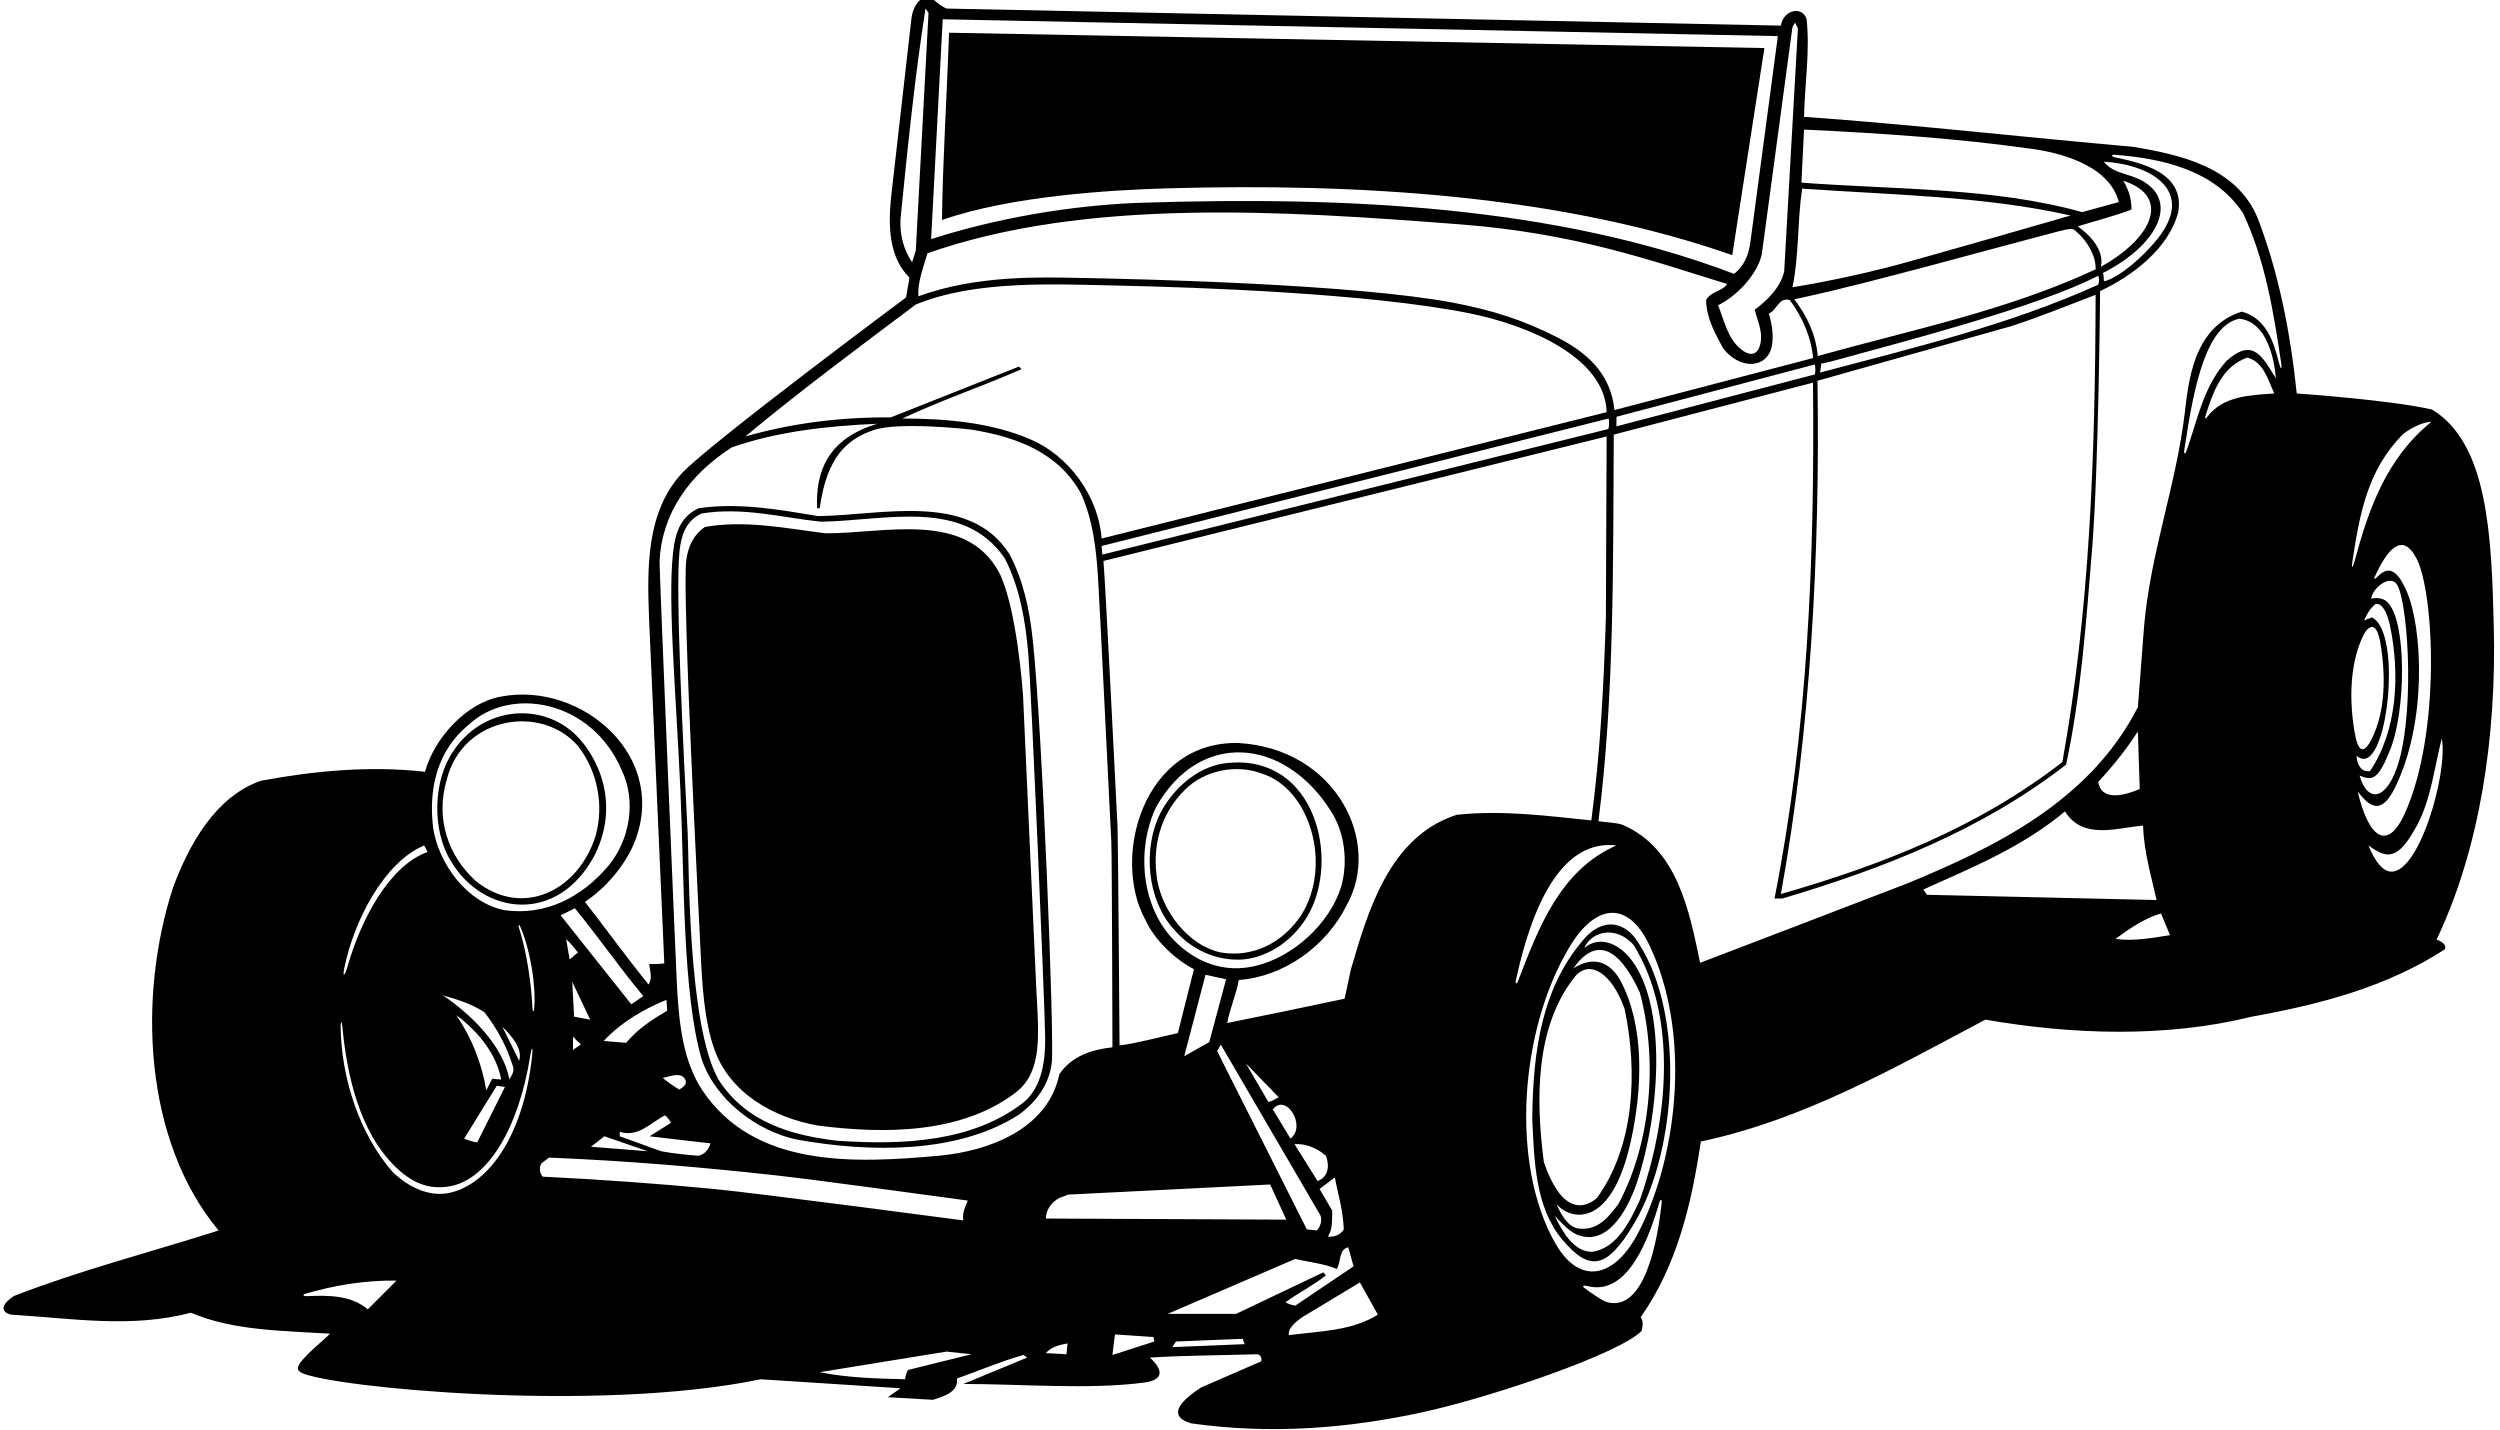 <?xml version="1.0" encoding="UTF-8"?>
<svg xmlns="http://www.w3.org/2000/svg" xmlns:xlink="http://www.w3.org/1999/xlink" width="535pt" height="306pt" viewBox="0 0 535 306" version="1.1">
<g id="surface1">
<path style=" stroke:none;fill-rule:nonzero;fill:rgb(0%,0%,0%);fill-opacity:1;" d="M 521.422 201.086 C 530.781 181.402 534.246 157.492 533.672 134.113 C 533.195 114.703 532.453 94.91 520.461 87.645 C 511.422 85.562 491.504 84.203 491.504 84.203 C 490.141 71.086 487.66 58.523 483.184 46.766 C 478.703 35.805 466.703 33.086 456.301 31.402 C 432.621 29.324 409.66 26.684 386.062 25.004 C 386.223 18.043 387.344 11.004 386.621 4.125 C 385.77 1.227 381.664 2 381.102 5.484 L 202.664 1.836 C 201.879 1.637 200.562 0.648 199.887 0 C 198.043 -1.758 195.449 0.426 195.043 3.984 C 194.293 10.547 190.781 41.332 190.695 42.172 C 190.074 48.312 190.18 55.031 194.621 59.402 L 193.902 63.645 C 193.902 63.645 151.32 95.34 145.859 101.344 C 138.34 109.609 138.453 121.316 138.91 132.656 C 139.008 135.066 142.164 206.168 142.164 206.168 C 141.613 206.277 140.164 206.332 138.941 206.285 C 139 207.5 139.742 209.324 138.781 210.684 C 134.062 204.844 129.742 198.844 125.184 193.004 C 129.66 189.965 133.344 185.645 135.504 180.926 C 143.621 162.105 124.535 145.688 107.102 149.086 C 99.582 150.523 92.941 158.043 90.941 165.164 C 79.102 163.805 66.941 165.004 55.82 167.086 C 45.98 170.523 40.383 180.926 37.023 189.965 C 29.422 213.406 30.781 244.125 46.781 263.324 C 32.223 267.965 17.262 271.805 3.02 277.324 C -0.164 279.445 0.402 280.852 2.332 281.332 C 15.613 282.133 28.062 284.285 40.859 280.922 C 49.82 284.766 60.383 284.766 70.621 285.406 C 69.676 286.5 64.695 290.355 63.836 292.359 C 63.633 292.824 63.684 293.359 64.527 293.777 C 70.883 296.898 127.895 302.441 162.781 295.164 L 192.703 297.086 L 190 299 L 199.66 299.562 C 201.836 298.832 205.184 297.965 204.781 295.004 C 209.582 293.324 214.141 291.324 219.02 289.965 L 219.82 290.523 C 215.422 292.363 206.164 296.168 206.164 296.168 C 218.555 296.168 233.148 297.434 244.957 295.855 C 249.004 295.316 249.02 293.188 246.062 290.523 C 253.422 290.043 261.902 290.043 269.102 289.805 C 269.82 289.965 270.062 290.684 269.902 291.324 L 257.02 296.926 C 249.289 301.98 252.344 303.84 254.941 304.605 C 271.965 307.004 288.402 305.676 304.121 302.285 C 319.344 298.996 346.949 289.527 351.344 284.766 C 351.504 283.965 351.742 282.605 351.102 281.887 C 358.859 270.844 361.98 257.723 363.98 244.285 C 385.902 239.645 405.262 228.605 424.859 218.203 C 443.344 221.406 463.422 222.125 481.902 217.566 C 496.539 214.922 510.703 211.242 523.184 203.164 C 523.82 201.805 521.422 201.086 521.422 201.086 Z M 444.621 48.445 C 448.461 47.242 452.383 46.285 456.141 44.844 C 456.141 42.523 455.504 40.523 454.383 38.684 C 464.832 42.055 460.469 51.098 449.582 57.086 C 450.664 52.336 444.621 48.445 444.621 48.445 Z M 333.25 72.188 C 326.188 68.582 319.461 66.379 310.945 64.773 C 289.84 60.801 244.586 59.715 230.688 59.469 C 223.137 59.336 209.152 58.797 196.539 63.402 C 196.301 60.363 197.66 57.164 198.461 54.203 C 232.504 42.262 274.965 45.129 312.438 48.012 C 337.309 49.926 353.316 55.766 369.582 60.766 C 368.781 62.285 366.141 62.285 365.102 64.203 C 365.184 68.125 367.02 71.324 368.781 74.605 C 372.32 78.973 377.223 78.723 378.781 75.324 C 379.82 72.844 379.262 69.562 378.539 67.086 C 380.301 66.445 380.539 63.562 383.02 64.203 C 385.66 67.805 387.602 72.066 388 76.625 L 345.5 87.75 C 344.68 79.816 339.453 75.352 333.25 72.188 Z M 344.188 91.812 L 235.902 118.684 L 235.742 116.844 L 344.223 89.562 C 344.438 90.125 344.348 91.254 344.188 91.812 Z M 403.93 57.223 C 397.199 58.93 390.465 60.352 383.582 61.484 C 385.02 54.766 384.621 47.242 385.66 40.363 C 404.781 41.727 424.859 41.965 443.102 46.125 C 443.102 46.125 409.828 55.73 403.93 57.223 Z M 444.125 49.375 C 447.02 51.836 448.562 55.078 448.461 57.645 C 429.582 66.445 409.078 70.59 389 76.188 C 388.602 71.547 386.703 67.645 383.98 64.043 C 383.98 64.043 384.703 63.891 385.891 63.633 C 399.953 60.609 427.594 52.867 440.312 49.562 C 443.328 48.777 443.602 48.93 444.125 49.375 Z M 345.938 89.188 L 388.375 78 C 388.625 79.188 388.383 80.125 388.383 80.125 L 345.902 91.242 Z M 388.941 81.484 L 430.383 69.805 C 436.539 67.805 442.461 65.402 448.461 63.086 C 448.383 97.805 447.184 130.684 441.344 163.086 C 423.184 177.164 402.539 185.164 381.102 191.324 C 387.422 156.605 389.504 118.926 388.941 81.484 Z M 389.504 79.727 L 389.75 77.812 C 389.75 77.812 390.867 77.629 392.25 77.25 C 407.223 73.145 436.359 65.609 449.02 59.004 C 449.25 59.5 449.262 60.203 449.02 60.926 C 430.141 69.484 409.742 74.363 389.504 79.727 Z M 456.355 37.766 C 454.184 36.992 451.836 36.672 450.223 34.605 C 460.164 35.164 470.035 40.77 461.664 51.164 C 458.676 54.883 453.859 59.137 450.383 60.203 C 449.98 59.727 450.383 58.926 449.98 58.445 C 462.883 51.887 466.887 41.52 456.355 37.766 Z M 386.062 27.727 C 402.602 28.516 419.062 29.621 435.062 31.891 C 439.77 32.559 451.305 34.941 453.422 43.242 L 445.582 45.402 C 426.859 40.125 405.742 40.605 385.504 39.086 Z M 383.582 5.805 L 384.141 4.844 L 384.75 6.062 L 381.82 58.043 C 381.102 61.402 378.301 64.203 375.504 66.285 C 376.027 68.383 377.09 70.594 376.836 72.863 C 376.539 75.52 374.977 76.926 372.199 74.418 C 369.629 72.098 368.922 68.402 367.66 65.324 C 371.66 63.402 376 58.812 377.02 54.445 Z M 201.742 4.125 L 380.461 7.727 L 374.539 52.125 C 374.125 54.75 373.188 56.938 371.102 58.605 C 332.734 44.031 287.918 42.004 244.625 43.375 C 233.113 43.738 216.586 45.637 199.262 51.164 Z M 192.703 46.926 C 194.223 31.727 195.742 16.605 198.062 1.805 L 198.703 2.766 L 195.98 53.645 L 195.184 56.125 C 193.422 53.484 192.539 50.363 192.703 46.926 Z M 195.98 65.164 C 208.859 59.91 225.383 60.812 240.125 61.137 C 255.816 61.477 293.141 62.742 314.516 67.055 C 326.836 69.539 343.531 76.395 343.82 88.203 L 235.742 115.242 C 235.102 106.285 228.781 97.484 220.383 93.965 C 212.141 90.445 202.539 89.562 193.102 89.562 C 201.422 85.645 210.223 82.684 218.621 79.004 L 218.062 78.445 L 190.621 89.324 C 179.66 89.242 169.262 90.605 159.504 93.402 C 171.02 83.805 183.742 74.363 195.98 65.164 Z M 142.621 213.965 L 142.781 216.285 C 139.66 218.125 136.621 220.043 133.98 223.164 L 129.184 222.766 C 133.02 218.684 137.742 215.965 142.621 213.965 Z M 132.621 243.164 L 132.621 242.203 C 136.621 243.484 139.293 240.188 142.336 238.668 C 142.836 239.168 143.336 239.668 143.582 240.285 L 139 243.168 L 152.062 244.684 C 151.512 246.316 150.598 247.062 149.5 247.332 C 147.164 247.168 143.836 246.832 141.504 246.363 Z M 138.621 246.363 L 126.461 245.406 L 129.344 243.164 Z M 145.344 233.164 C 144.141 232.445 142.836 231.5 141.82 230.684 C 143.84 230.207 145.797 229.395 146.648 231.051 C 147.012 231.754 146.68 232.43 145.344 233.164 Z M 137.66 213.164 L 135.102 214.922 L 119.98 195.887 L 123.02 194.363 C 128.062 200.523 132.539 207.004 137.66 213.164 Z M 122.859 217.566 L 122.461 210.125 L 126.301 218.203 Z M 124.336 223.5 L 122.621 224.684 L 122.621 221.805 C 123.164 222.5 124.336 223.5 124.336 223.5 Z M 121.902 205.324 L 121.164 201 C 122.156 201.855 123.195 203.203 123.664 203.836 Z M 100.223 155.164 C 109.262 146.629 126.672 149.883 133.02 164.766 C 136.223 171.402 134.781 179.645 130.301 185.164 C 124.539 192.043 116.703 196.043 107.902 194.766 C 99.98 193.164 93.902 184.926 92.703 177.242 C 91.66 168.926 93.504 160.684 100.223 155.164 Z M 106.301 232.363 L 108.062 232.605 L 102.141 244.445 C 101.422 244.445 100.164 244 99.332 243.668 Z M 97.66 217.242 C 102.461 220.844 106.223 225.566 107.262 231.004 C 106.5 231 105.98 230.922 105.344 230.844 L 104.062 233.324 C 103.102 227.484 100.941 222.125 97.66 217.242 Z M 94.781 213.004 C 97.902 213.887 100.941 214.844 103.66 216.605 C 106.461 220.203 108.539 224.125 109.82 228.363 C 110.062 229.484 109.422 230.203 109.02 231.004 C 107.66 223.805 100.859 217.086 94.781 213.004 Z M 107.504 219.723 C 109.422 221.645 111.902 224.285 111.102 227.004 Z M 73.68 207.168 C 75.727 197.02 82.211 184.512 90.781 180.926 L 91.5 182.336 C 83.172 185.262 77.145 197.102 74.379 206.797 C 73.742 209.023 73.262 209.242 73.68 207.168 Z M 78.703 280.203 C 75.203 277.188 70.352 277.168 65.66 277.375 C 64.879 277.41 64.672 277.066 65.344 276.867 C 71.473 275.07 77.941 273.973 84.859 274.043 Z M 113.891 225.805 C 112.137 242.629 104.859 253.148 96.508 255.199 C 91.906 256.332 87.371 254.008 84.062 250.844 C 76.984 242.824 72.988 230.664 72.895 219.668 C 72.883 218.484 73.156 218.484 73.266 219.672 C 74.234 230.172 76.961 241.98 84.293 249.371 C 87.875 252.984 91.52 254.668 96.176 253.883 C 104.254 252.516 111.008 241.66 113.523 225.645 C 113.793 223.938 114.078 224.023 113.891 225.805 Z M 114.324 215.82 C 114.262 216.613 113.984 216.594 113.949 215.828 C 113.727 210.719 112.758 203.863 111.117 198.742 C 110.82 197.82 111.008 197.562 111.398 198.449 C 113.402 203.051 114.742 210.699 114.324 215.82 Z M 152.508 254.414 C 140.516 253.27 128.328 252.398 116.141 251.805 C 115.422 251.086 115.344 249.645 115.902 248.922 L 117.504 247.723 C 134.262 248.414 150.07 249.762 166.328 251.559 C 174.91 252.508 207.102 256.922 207.102 256.922 C 206.539 258.285 205.902 259.566 206.141 261.164 C 206.141 261.164 162.258 255.348 152.508 254.414 Z M 194.336 293.168 C 194.012 293.566 193.836 294.332 193.66 295.164 C 187.504 295.004 181.262 294.844 175.422 293.645 L 202.539 289.242 L 207.902 289.805 Z M 200.941 247.324 C 182.5 249 161.422 249.887 150.301 233.324 C 146.184 227.039 145.367 219.359 144.898 211.504 C 144.676 207.762 141.086 121.562 141.145 120.18 C 141.602 109.793 147.586 101.512 156.621 95.727 C 166.301 92.363 176.859 91.164 187.742 90.684 C 177.168 93.844 174.504 100.883 174.859 108.766 L 175.422 108.766 C 176.953 97.59 181.395 93.961 186.938 92.043 C 192.156 90.234 206.895 91.785 208.031 91.969 C 217.266 93.469 226.43 96.672 231.344 105.645 C 235.082 113.879 234.891 123.672 235.488 133.156 C 235.57 134.504 237.191 167.316 237.816 179.992 C 237.969 183.039 238.062 224.125 238.062 224.125 C 233.66 224.605 229.344 225.965 226.703 229.887 C 224.223 241.805 211.316 246.383 200.941 247.324 Z M 228.223 289.805 L 223.82 289.566 C 224.941 288.203 226.781 287.805 228.461 287.484 Z M 223.82 260.766 C 223.82 258.922 225.02 257.242 226.703 256.363 L 228.621 255.645 L 271.82 253.484 L 275.262 261.004 Z M 262.383 209.566 L 258.781 223.004 L 253.422 226.043 L 257.98 208.605 Z M 251.102 201.086 C 244.141 193.805 243.184 181.562 247.422 172.684 C 256.664 156.277 274.699 157.758 284.703 173.402 C 287.742 177.965 288.539 184.285 287.02 189.727 C 284.539 197.727 276.703 204.766 268.781 206.684 C 261.902 208.363 255.742 205.887 251.102 201.086 Z M 282.383 254.445 L 285.66 251.965 C 286.301 255.484 287.336 258.5 287.582 263.086 C 286.836 264.332 285.336 264.832 284.141 264.605 C 285.262 263.164 285.02 260.766 285.102 259.086 Z M 281.98 252.766 L 277.02 244.844 C 279.66 244.684 282 245.832 283.742 247.324 C 284.336 248.832 284.703 251.645 281.98 252.766 Z M 276.164 243.668 L 272.383 237.406 C 275.234 233.789 279.652 241 276.164 243.668 Z M 271.422 235.805 L 266.621 227.566 L 273.664 234.832 C 273.164 235 272.062 235.805 271.422 235.805 Z M 282.539 260.043 C 283 261 282.621 262.445 281.82 263.324 L 279.66 263.086 L 260.461 224.922 L 261.262 223.566 Z M 238.062 289.965 C 238.062 289.965 238.383 287.004 238.621 285.566 L 246.859 286.125 L 247.02 287.086 Z M 250.859 288.285 L 251.66 287.086 L 266 286.5 C 266 286.738 266.223 287.566 266.461 287.645 Z M 283.184 272.285 L 264.539 281.164 L 249.902 281.164 L 277.184 269.406 C 280.141 270.125 283.262 270.363 286.062 271.566 C 287.02 270.043 286.461 267.324 288.539 266.922 L 289.66 271.004 L 277.184 279.406 C 276.664 279.332 275.742 279.086 275.102 278.684 C 277.902 276.605 281.102 275.086 283.742 272.922 Z M 275.82 285.723 C 275.582 284.125 277.582 282.605 278.941 281.723 L 291.02 274.445 L 294.859 281.324 C 289.344 284.844 282.461 284.844 275.82 285.723 Z M 311.742 174.363 C 297.344 179.004 292.781 194.844 289.102 207.406 L 287.742 213.723 C 279.422 215.484 271.02 217.242 262.621 218.922 C 263.184 215.805 264.539 212.922 265.102 209.723 C 274.703 209.004 283.742 202.605 288.141 193.805 C 295.895 180.098 285.777 160.109 264.941 159.004 C 244.738 158.598 237.762 183.391 245.102 196.844 C 247.102 201.164 251.344 205.242 255.504 207.406 L 252.062 221.086 C 247.902 221.965 243.82 223.164 239.582 223.723 C 239.582 223.723 239.273 179.371 239.156 177 C 238.539 164.57 236.582 125.328 236.141 120.043 L 343.82 93.402 L 343.66 132.125 C 343.184 147.086 342.461 161.164 340.539 175.562 C 331.184 174.605 321.504 173.324 311.742 174.363 Z M 324.418 209.684 C 328.242 192.004 334.949 179.637 345.902 180.926 C 333.816 186.23 329.195 198.73 324.914 209.801 C 324.551 210.746 324.211 210.645 324.418 209.684 Z M 355.574 257.676 C 354.75 265.074 352.047 281.152 343.684 278.602 C 343.199 278.453 340.617 276.844 338.965 275.543 C 338.527 275.195 338.973 275.031 339.496 275.172 C 345.453 276.777 350.793 272.195 355.062 257.469 C 355.305 256.641 355.719 256.387 355.574 257.676 Z M 350.836 263.332 C 345.652 273.652 338.07 275.211 332.852 266.094 C 323.23 249.277 325.109 220.703 335.805 202.762 C 341.477 193.246 348.352 192.77 352.859 202.043 C 361.836 220.5 359.297 246.469 350.836 263.332 Z M 412.383 191.484 L 411.582 190.363 C 422.062 185.645 432.703 181.324 441.902 173.645 C 445.82 179.887 453.184 177.086 458.621 176.684 C 458.781 182.363 460.461 187.805 461.504 192.605 Z M 449.02 167.324 C 452.223 163.887 455.102 160.285 457.504 156.523 L 457.902 168.844 C 455.25 170 449.742 171.805 449.02 167.324 Z M 452.703 200.926 C 455.66 198.766 458.859 196.523 462.461 195.484 L 464.383 200.125 C 460.621 200.684 456.703 201.484 452.703 200.926 Z M 472.348 89.219 C 472.047 89.617 471.777 89.645 471.922 89.195 C 473.488 84.18 475.363 78.434 480.941 76.523 C 484.461 77.484 485.344 81.324 486.703 84.203 C 481.414 84.57 475.719 84.734 472.348 89.219 Z M 476.461 77.242 C 471.441 82.848 470.258 89.969 467.859 96.629 C 467.621 97.293 467.316 97.121 467.43 96.371 C 469.547 81.961 472.234 69.75 479.184 68.203 C 486.469 68.934 487.02 80.926 487.02 80.926 C 484.223 76.492 482.234 72.051 476.461 77.242 Z M 487.742 77.773 C 486.539 73 484.926 68.105 479.742 66.684 C 469.168 70.039 468.32 82.059 467.5 88.707 C 465.602 104.078 460.289 118.09 458.859 133.727 L 457.504 151.324 C 447.254 171.445 426.863 181.355 408.039 189.098 C 406.73 189.637 363.82 206.043 363.82 206.043 C 361.504 194.844 358.941 181.562 347.262 176.523 C 345.66 175.965 343.82 176.043 342.062 175.727 C 345.504 149.086 345.184 119.727 345.344 93.004 L 387.98 81.887 C 388.383 120.203 386.781 156.766 379.742 192.285 L 381.422 192.285 C 402.941 185.887 423.82 177.805 442.141 163.645 C 445.348 148.754 446.441 132.988 447.719 117.324 C 449.109 100.23 449.422 62.285 449.422 62.285 C 456.301 59.086 464.141 53.164 466.141 45.402 C 467.695 36.598 457.254 34.688 452.82 33.719 C 451.727 33.48 451.621 33.047 452.672 33.129 C 462.594 33.926 473.828 36.301 479.98 45.562 C 484.688 55.473 486.531 66.59 488.18 77.781 C 488.383 79.148 488.098 79.184 487.742 77.773 Z M 503.379 120.391 C 504.938 110.148 506.59 100.508 514.336 92.836 C 515.773 91.715 518.383 90.285 520.301 90.285 C 510.59 98.141 506.805 109.188 503.828 120.285 C 503.473 121.621 503.184 121.68 503.379 120.391 Z M 505.559 136.371 C 506.797 133.664 508.594 132.836 509.387 137.52 C 510.539 144.309 510.57 152.07 507.551 158.121 C 505.738 161.75 504.582 160.672 503.906 156.789 C 502.738 150.082 502.801 142.402 505.559 136.371 Z M 507.074 161.891 C 511.617 158.09 513.34 134.852 507.582 132.125 L 505.902 132.766 C 506.461 131.484 507.262 130.125 508.383 129.242 C 510.039 129.008 511.031 131.812 511.484 134.004 C 513.609 144.312 513.031 156.379 507.184 165.004 C 505.102 165.402 504.336 163.164 504.301 161.727 C 504.301 161.727 505.633 163.098 507.074 161.891 Z M 507.422 128.125 C 507.68 126.062 510.895 123.223 512.637 124.703 C 515.156 126.84 516.898 150.945 513.316 163.113 C 510.984 171.031 506.777 172.25 504.941 165.965 C 507.809 167.191 508.969 166.742 511.508 160.434 C 514.848 152.133 515.09 133.023 510.938 128.895 C 509.531 127.5 507.422 128.125 507.422 128.125 Z M 512.512 168.59 C 519.473 154.516 518.449 134.238 514.98 126.414 C 512.754 121.395 510.832 121.215 508.602 123.605 C 508.27 123.965 507.965 123.941 508.164 123.5 C 510.668 117.973 514.004 113.461 517.137 119.516 C 520.961 126.902 522.375 156.992 514.602 174.137 C 511.133 181.789 507.074 180.027 504.539 169.402 C 507 172.5 509.48 174.715 512.512 168.59 Z M 511.059 186.422 C 508.551 185.672 506.859 180.926 506.859 180.926 C 510.891 183.879 513.16 184.133 517.207 176.688 C 520.238 171.105 520.941 164.27 522.539 158.043 C 523.965 165.297 517.391 188.316 511.059 186.422 "/>
<path style=" stroke:none;fill-rule:nonzero;fill:rgb(0%,0%,0%);fill-opacity:1;" d="M 266.062 205.324 C 271.742 204.766 276.941 201.004 279.902 195.887 C 286.852 183.762 281.406 161.727 263.184 163.242 C 256.781 163.562 251.02 168.605 248.223 174.203 C 244.539 181.727 245.504 192.523 251.102 198.766 C 254.941 203.324 260.461 205.727 266.062 205.324 Z M 261.102 203.805 C 254.141 202.203 248.859 195.004 247.66 188.445 C 246.461 181.086 248.383 174.125 253.582 169.004 C 257.82 164.766 264.703 163.484 270.062 165.562 C 280.352 168.766 285.129 185.051 278.539 195.727 C 274.703 201.562 268.301 205.086 261.102 203.805 "/>
<path style=" stroke:none;fill-rule:nonzero;fill:rgb(0%,0%,0%);fill-opacity:1;" d="M 213.82 122.523 C 206.621 109.164 189.184 114.203 176.621 114.125 C 168.301 113.086 159.582 111.242 150.859 112.766 C 148.285 114.562 147.262 117.047 146.867 119.84 C 145.914 126.625 149.605 196.566 149.906 203.164 C 150.234 210.398 150.648 218.051 152.781 224.285 C 156.062 233.965 165.582 239.164 174.859 240.844 C 189.504 242.766 206.141 242.605 217.66 233.566 C 222.992 229.152 222.328 221.715 221.785 211.992 C 221.711 210.645 219.414 159.59 218.945 149.172 C 218.891 147.984 217.582 129.965 213.82 122.523 "/>
<path style=" stroke:none;fill-rule:nonzero;fill:rgb(0%,0%,0%);fill-opacity:1;" d="M 215.98 118.523 C 207.422 105.164 188.703 110.285 175.102 110.445 C 166.859 109.086 158.062 107.484 149.504 108.766 C 146.25 110.258 144.898 113.012 144.324 116.223 C 142.59 125.922 144.648 147.621 145.609 169.172 C 146.453 188.125 146.074 212.684 150.141 226.605 C 153.02 235.324 161.98 242.125 170.621 243.887 C 186.223 246.684 205.02 246.922 218.062 238.523 C 221.91 235.723 224.535 231.945 225.078 227.453 C 225.672 222.559 223.07 156.004 221 136.836 C 220.297 130.34 218.98 124.098 215.98 118.523 Z M 219.184 235.805 C 208.301 244.363 193.422 245.086 179.262 244.125 C 169.422 243.004 159.582 240.203 153.742 231.004 C 147.102 219.164 147.488 184.621 147.164 178.336 C 146.254 160.555 144.488 126.254 145.43 117.844 C 145.805 114.469 146.809 111.414 150.141 109.887 C 159.02 108.445 167.262 110.766 175.66 111.645 C 189.184 111.484 206.141 106.445 215.02 119.484 C 218.211 125.707 219.445 132.727 220.062 139.996 C 220.703 147.488 223.531 213.805 223.664 221.832 C 223.75 226.781 223.039 232.461 219.184 235.805 "/>
<path style=" stroke:none;fill-rule:nonzero;fill:rgb(0%,0%,0%);fill-opacity:1;" d="M 339.582 200.285 C 329.98 210.766 328.062 224.766 327.902 239.324 C 328.305 248.371 328.539 258.332 334.281 265.211 C 340.113 272.207 343.883 271.676 349.719 261.809 C 359.164 245.832 360.785 215.531 349.742 200.523 C 347.812 198.145 344.004 196.004 339.582 200.285 Z M 350.941 212.445 C 354.859 227.164 353.262 244.844 346.301 257.723 C 344.223 260.445 341.977 263.359 337.902 262.922 C 335.5 262.668 333.98 259.723 333.102 257.723 C 336.27 261.227 344.891 262.941 349.02 244.125 C 351.5 232.832 351.98 219.484 346.703 209.723 C 344.32 205.562 340.723 204.633 336.703 207.242 C 341.164 200.797 346.184 202.02 350.941 212.445 Z M 337.102 208.922 C 340.234 205.309 344.922 208.219 347.66 215.887 C 350.539 229.484 349.742 245.406 341.742 256.363 C 338.676 259.047 334.004 259.324 330.383 248.684 C 328.621 235.242 328.539 219.566 337.102 208.922 Z M 350.941 256.766 C 348.941 261.086 346.141 267.086 340.781 267.887 C 336.703 267.965 334.301 263.406 332.703 260.203 C 334.301 261.805 336.176 264.02 338.336 264.5 C 344.418 266.18 348.664 258.5 350.68 251.902 C 355.867 234.891 356.152 213.539 348.586 204.758 C 346.371 202.191 342.523 200.047 339.02 202.844 C 340.703 199.238 345.781 198.004 349.582 202.203 C 359.262 217.805 356.781 240.285 350.941 256.766 "/>
<path style=" stroke:none;fill-rule:nonzero;fill:rgb(0%,0%,0%);fill-opacity:1;" d="M 127.262 183.004 C 133.426 170.531 126.559 160.145 122.605 156.703 C 115.141 150.211 103.211 151.5 97.102 160.605 C 92.621 166.926 92.383 177.727 96.543 184.363 C 103.336 195.746 119.242 198.035 127.262 183.004 Z M 95.582 166.926 C 98.973 153.18 116.078 150.578 123.82 159.805 C 127.82 165.086 129.344 172.285 127.422 179.004 C 123.605 190.836 111.703 196.406 101.902 188.605 C 95.82 183.164 93.18 175.086 95.582 166.926 "/>
<path style=" stroke:none;fill-rule:nonzero;fill:rgb(0%,0%,0%);fill-opacity:1;" d="M 370.703 54.605 L 377.582 10.285 L 203.102 7.004 C 202.621 20.844 201.742 34.285 201.582 47.086 C 216.117 41.961 237.617 40.652 249.688 40.309 C 290.844 39.137 333.977 41.754 370.703 54.605 "/>
</g>
</svg>
